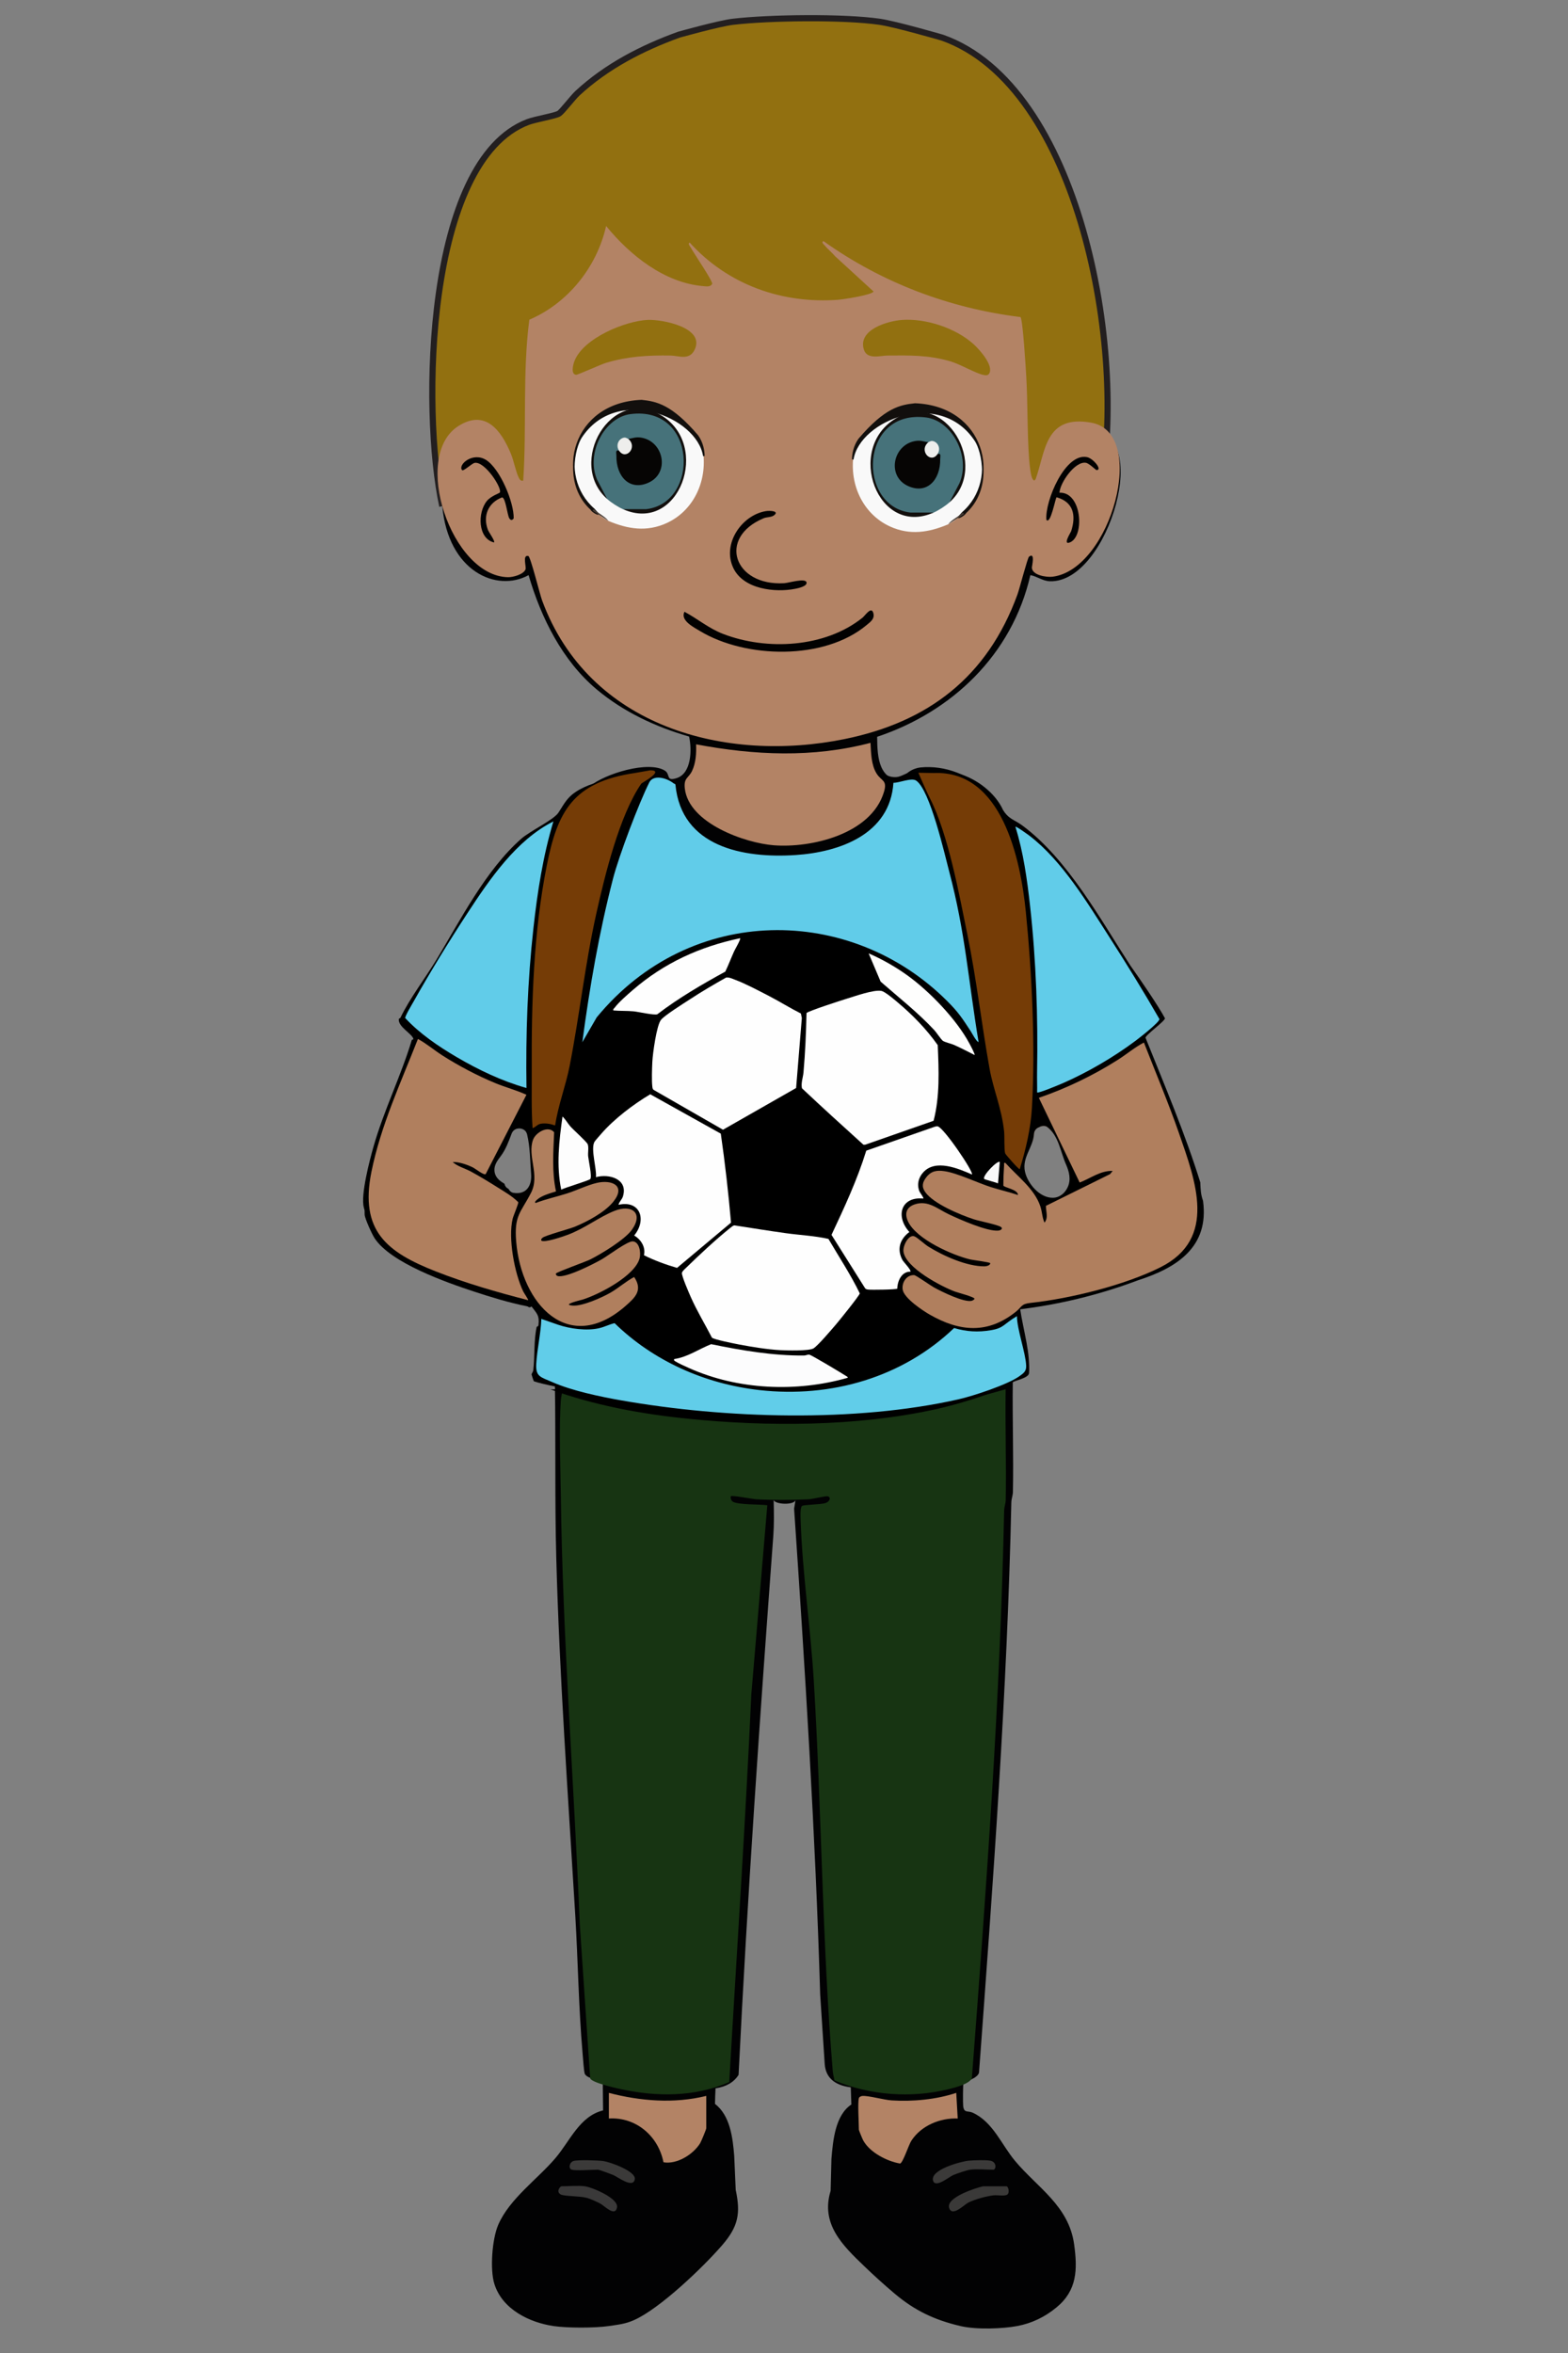 <?xml version="1.0" encoding="UTF-8"?>
<svg id="Layer_1" xmlns="http://www.w3.org/2000/svg" version="1.1" viewBox="0 0 1024 1536">
  <rect x="0" y="0" width="1024" height="1536" fill="#808080" stroke="none"/>
  <!-- Generator: Adobe Illustrator 29.6.1, SVG Export Plug-In . SVG Version: 2.1.1 Build 9)  -->
  <defs>
    <style>
      .st0 {
        fill: #61cce9;
      }

      .st1 {
        fill: #753c06;
      }

      .st2 {
        stroke: #120f0d;
      }

      .st2, .st3 {
        fill: #120f0d;
      }

      .st2, .st4 {
        stroke-miterlimit: 10;
      }

      .st5 {
        fill: #173412;
      }

      .st6 {
        fill: #060504;
      }

      .st7 {
        fill: #46727a;
      }

      .st8 {
        fill: #eeeeec;
      }

      .st9, .st4 {
        fill: #927010;
      }

      .st10 {
        fill: #61cde9;
      }

      .st11 {
        fill: #f9f9f9;
      }

      .st12 {
        fill: #b38365;
      }

      .st13 {
        fill: #fefefd;
      }

      .st14 {
        fill: #493e36;
      }

      .st15 {
        fill: #3a3939;
      }

      .st16 {
        fill: #3b3a39;
      }

      .st17 {
        fill: #fcfcfd;
      }

      .st4 {
        stroke: #231f20;
        stroke-width: 4px;
      }

      .st18 {
        fill: #f9f8f8;
      }

      .st19 {
        fill: #3a3938;
      }

      .st20 {
        fill: #020101;
      }

      .st21 {
        fill: #b07f5e;
      }

      .st22 {
        fill: #fefefe;
      }

      .st23 {
        fill: #fdfdfd;
      }

      .st24 {
        fill: #020203;
      }
    </style>
  </defs>
  <path class="st4" d="M718.65,319.64c17.48-90.35-13.36-263.45-103.34-295.09,0,0-30.4-8.83-40.81-10.33-23.72-3.42-72.07-2.8-95.87,0-8.96,1.05-35.12,8.37-35.12,8.37-23.98,8.63-47.45,20.7-66.46,38.34-2.96,2.75-9.96,11.92-11.95,13.19-2.36,1.51-15.56,3.73-20.3,5.52-66.99,25.39-69.42,188.74-55.96,250.8"/>
  <path class="st24" d="M676.24,786.14l-3.34-11.74c-.16,10.25-.83,20.65-1.92,30.86-1.24,11.62-5.56,28.68-5.6,39.32-.05,12.24,5.45,29.27,6.44,42.17.22,2.82.5,7.01.19,9.71-.37,3.3-10.34,4.95-10.61,5.96-.28,23.81.57,47.68.1,71.49-.05,2.32-.98,4.46-1.03,6.78-2.69,124.29-11.98,248.3-21.11,372.34-1.12,3.97-9.53,5.75-10.13,6.73-.39.64-.42,13.3-.21,15.09.58,4.76,3.02,2.79,6.29,4.31,13.26,6.17,18.59,20.67,27.57,31.43,14.61,17.5,35.07,29.22,38.58,54.4,2.3,16.52,1.97,30.1-11.41,41.17-7.73,6.4-16.22,10.44-25.73,12.24-9.12,1.73-26.36,2.53-37.15,0-17.17-4.03-29.92-10.23-42.85-21.11-6.82-5.74-13.44-11.75-19.88-17.93-14.28-13.68-28.62-27.63-21.99-49.21l.53-20.86c1-12.12,2.51-28.53,13.01-35.51l-.38-11.2c-10.64-1.34-16.31-6.36-17.01-15.07l-2.96-45.26c-3.19-105.98-9.85-211.78-17.04-317.43l.93-5.56c-.92,3.26-12.81,3-14.29,0,.22,7.85.34,15.72-.24,23.57-8.68,117.14-16.86,234.26-22.66,351.61-3.04,4.83-8.06,7.75-15.05,8.78-.17,3.39-.29,6.78-.35,10.17,9.86,7.57,11.61,22.01,12.56,34.05l.97,22.1c3.28,15.37,1.68,23.89-8.76,35.98-12.42,14.4-40.9,41.66-57.77,49.06-5.44,2.39-9.42,2.82-16.33,3.83-9.27,1.36-27.25,1.33-36.2,0-15.3-2.28-33.27-10.65-38.55-27.47-3-9.55-1.45-29.39,2.49-38.55,7.33-17.06,25.75-29.88,37.5-43.75,9.45-11.14,15.7-27.22,31-31l-.19-17.4c-.78-2.39-10.13-2.99-11.78-6.5-.52-1.1-1.19-10.73-1.41-13.25-2.6-29.62-3-60.38-4.78-90.16-4.65-77.58-10.31-155.55-12.41-233.27-1.02-37.86-.28-75.88-.91-113.75-.8-4.39-9.73-3.53-9.61-8.79l6.38-48.88-7.26-59.47"/>
  <path class="st24" d="M292.93,706.26c.42-8.04-15.13-8.29-14.33-16.5,21.04-48.77,35.09-113.62,78.71-146.41,3.16-2.38,11.62-6.46,13.38-8.29,4.46-4.63,6.23-14.84,14.53-21.81,9.81-8.23,38.28-16.88,48.96-10.21,3.83,2.39.41,7.25,7.77,4.88,9.63-3.11,9.98-18.39,8.07-27.12-21.78-6.23-42.95-16.14-60.49-30.88-22.23-18.68-36.17-46.51-44.33-74.48-20.86,11.46-52.47-2.38-56.35-45-1.97-21.64,26.77,32.64,41.39,14.15,1.44-1.82,22.99-17.31,23.25-16.93,33.68,50.46,42.24,105.87,115.8,130.31h-.01c206.71,68.68,177.34-166.81,241.47-175.21,42.53-5.57,13.77,97.71-25.01,96.68-4.91-.13-8.32-3.2-12.85-4-11.98,52.21-51.5,89.35-100.07,105.53.14,15.17,1.35,27.29,17.18,29.85-1.2-5.7,6.66-9.39,10.97-9.84,16.23-1.69,33.63,5.03,44.77,17.66,3.81,4.32,7.46,13.64,10.04,16.13,3.06,2.95,11.07,6.77,15.11,9.94,23.86,18.67,33.67,46.88,45.83,74.24,10.84,24.4,21.54,46.52,30.36,71.79.61,5.62-12.56,10-13.81,12.12-.78,1.32-.55,2.92-.48,4.38"/>
  <path class="st5" d="M544.98,1358.09c-.37-2.03-.98-4.11-1.15-6.18-6.93-84.51-7.26-170.01-12.37-254.71-2.07-34.27-7.43-70.31-8.57-104.23-.07-2.19-.49-8.93.92-9.94,1.17-.84,12.17-.83,15.3-1.86,2.76-.9,3.9-3.88,1.33-4.42-1.34-.28-9.64,1.82-12.25,1.95-10.43.52-23.86.59-34.26,0-2.63-.15-15.87-2.71-16.56-2.01-.51.51-.02,2.65.97,3.41,3.01,2.33,18.2,1.82,22.76,2.48l-10.44,123.45c-3.83,84.41-9.56,168.72-14.41,253.1-22.81,9.96-47.86,9.73-71.81,4.41-3.27-.73-18.16-4.12-19.01-6.86l-6.78-100.18c-3.79-93.55-11.19-186.81-12.39-280.27-.25-19.56-1.28-42.85,0-62.04.14-2.17.75-4.19,1.03-6.32,23.98,5.83,48,11.03,72.58,13.73,71.41,7.82,147.78,5.77,216.88-14.75-.36,24.08.5,48.24.05,72.33-.04,2.33-.98,4.48-1.03,6.8-2.58,123.64-11.68,247.23-21.08,370.6-1.49,3.8-11.23,6.21-14.95,7.13-24.5,6.1-51.48,4.19-74.77-5.64v.02h.01Z"/>
  <path class="st12" d="M345.68,208.71c-4.52,34.78-1.65,70.13-3.98,105.05-1.76.36-2.36-.85-3.05-2.24-1.84-3.74-3.11-10.77-5.05-15.43-6.46-15.51-16.83-29.1-34.32-17.93-30.72,19.63-4.58,97.93,32.46,98.62,3.28.06,10.04-1.74,11.43-5.03.74-1.75-2.23-9.74,1.85-8.81,1.44.33,7.51,24.97,9.01,29.04,30.59,82.74,119.74,106.26,197.48,90.48,54.28-11.02,93.2-40.2,112.96-94.42,1.34-3.67,6.55-23.86,7.54-24.64,4.21-3.33,1.87,6.28,1.87,6.97-.04,5.11,9.49,6.61,13.57,6.09,38.04-4.77,62.55-93.72,25.36-100.52-30.58-5.59-30.03,19.15-36.48,36.85-.97,1.2-.98,1.13-1.91-.01-1.36-1.65-2.15-10.43-2.36-13.29-1.31-17.93-.8-36.18-1.87-54.13-.28-4.71-2.24-37.28-3.77-38.39-46.35-5.74-90.31-22.28-128.69-49.6-1.54.98.31,2.17.95,2.95,1.98,2.44,4.63,4.45,6.63,6.9l25.17,23.07c-1.07,2.32-19.87,5.16-23.26,5.41-36.38,2.69-71.8-9.73-96.81-37.36-1.42.77.22,2.36.68,3.23,1.94,3.64,14.52,22.01,14.03,23.76-1.37,2.21-3.93,1.59-6.04,1.42-25.08-2.13-47.67-20.08-63.24-39.23-6.16,27.19-25.28,50.55-50.14,61.17l-.02.02h0Z"/>
  <path class="st12" d="M673.79,726.5l.14,19.67c.67-1.88,1.18-3.8,1.31-5.85.15-2.38,1.62-3.87,3.39-4.49,1.61-.99,3.94-1.18,5.31-.13,4.15,3.2,6.33,7.81,8.07,12.69l37.75-40.12h0l-55.98,18.22Z"/>
  <path class="st12" d="M560.9,1369.64c.23-.8,1.37-1.36,2.28-1.43,4.14-.28,13.96,2.57,19.09,2.89,13.82.86,29.06-.52,42.22-4.91l.96,16.73c-11.3-.46-23.72,4.49-30.22,14.42-1.88,2.87-5.48,14.41-7.42,14.99-8.47-1.46-19.75-7.17-24.09-15.11-.49-.9-2.81-6.54-2.81-6.92,0-4.39-.86-17.65,0-20.65h-.01Z"/>
  <path class="st12" d="M461.23,1368.16v21.15c0,.62-3.26,8.55-3.95,9.68-4.55,7.45-15.29,14.03-23.98,12.51-3.5-17.48-18.25-29.63-35.67-28.58v-16.72c20.67,5.39,42.69,7.14,63.6,1.97h0Z"/>
  <path class="st16" d="M373.42,1416.35c-2.39-.72-1.6-4.86,1.14-5.7s15.97-.44,19.49.05c4.09.57,21.46,6.61,20.51,11.9-1.12,6.23-11.11-1.54-14.11-2.8-1.52-.64-9.09-3.46-9.95-3.46-3.78,0-14.43.79-17.09,0h0Z"/>
  <path class="st19" d="M642.05,1427.17h15.19c1.23,0,2.38,4.13.52,5.46-1.59,1.14-6.66.15-9.05.46-4.78.61-12.01,2.55-16.32,4.73-2.86,1.44-10.59,9.62-12.55,3.46-2.16-6.79,17.43-13.09,22.21-14.1h0Z"/>
  <path class="st16" d="M633.51,1416.35c-2.04.27-8.71,2.54-10.9,3.46-2.79,1.17-11.67,8.73-13.23,3.8-2.3-7.25,18.27-12.68,23.2-13.15,3.22-.3,11.3-.55,14.2.01,4.32.84,3.76,5.87,1.93,5.87-4.64,0-10.82-.57-15.19,0h-.01Z"/>
  <path class="st15" d="M381.97,1427.17c4.77.67,22.11,7.83,20.97,13.83-1.22,6.43-8.34-1.21-10.96-2.56-2.28-1.18-6.38-3.06-8.76-3.71-4.52-1.25-14.46-.99-16.9-2.16-3.44-1.66-.63-5.4.46-5.4,4.58,0,10.92-.6,15.19,0h0Z"/>
  <path class="st9" d="M589.18,208.84c15.49-1.07,34.97,5.25,46.72,15.92,3.59,3.26,13.45,14.05,10.01,19.24-1.01,1.3-2.28,1.01-3.62.76-4.9-.92-15.27-7.05-21.81-8.94-14.35-4.14-26.36-3.84-41.1-3.72-4.28.04-13.07,2.85-15.2-3.83-4.2-13.18,15.84-18.8,25.01-19.43h-.01Z"/>
  <path class="st9" d="M423.07,208.82c9.17-.4,37.96,4.94,30.43,19.75-3.47,6.83-10.36,3.61-15.49,3.53-14.81-.24-27.76.48-42.06,4.7-3.51,1.04-18.64,7.95-19.69,7.86-3.59-.28-2.04-6.47-1.16-8.82,5.67-15.1,33.32-26.38,47.97-27.02h0Z"/>
  <path class="st20" d="M447,399.35c8.73,4.67,15.81,10.86,25.37,14.52,28.43,10.9,66.41,8.98,90.87-10.62,1.75-1.41,5.7-7.59,7.03-3.27,1.22,3.96-1.78,5.92-4.32,8.05-27.7,23.18-78.94,21.88-108.81,3.91-4.21-2.53-13.04-6.97-10.14-12.59Z"/>
  <path class="st20" d="M499.89,333.69c3.14-.55,9.35-.05,5.52,2.76-1.83,1.34-4.58.96-6.74,1.87-30.15,12.65-19.46,44.26,13.39,42.39,3-.17,14-3.6,14.66-.52.55,2.57-5.65,3.82-7.36,4.16-13.07,2.6-33.85.39-40.48-13.61-7.43-15.7,5.48-34.32,21.01-37.04h0Z"/>
  <path class="st20" d="M322.63,354.1c-10.59-2.5-10.87-19.43-4.72-27.02,2.63-3.25,8.16-5.08,8.46-5.51,1.85-2.7-9.74-20.54-16.35-19.42-1.84.31-7.42,5.73-8.26,4.74-2.91-3.42,6.82-12.04,15.52-6.73,9.11,5.56,18.37,27.44,18.2,38.23-1.03,1.34-1.88,1.43-2.86-.03-1.3-1.94-2.39-13.48-4.74-13.66-8.98,3.39-12.78,12.01-9.22,21.24.6,1.55,4.82,7.35,3.98,8.16h-.01Z"/>
  <path class="st20" d="M691.89,321.64c14.59-.71,16.61,28.16,7.01,32.35-5.3,2.31.37-6.43.63-7.22,3.34-10.39,1.53-19.03-9.51-22.17-.84.65-3.91,18.1-6.66,14.74-1.08-12.18,12.28-44.02,26.61-40.92,3.94.85,10.26,8.42,6.13,8.45-.41,0-4.76-4.35-6.87-4.75-6.98-1.31-16.91,12.75-17.34,19.52h0Z"/>
  <g>
    <path class="st11" d="M628.73,334.6c-2.29,3.04-5.46,5.58-9.5,7.66-12.64,5.33-24.99,7.36-38.02,1.41-17.91-8.19-27.36-28.39-23.36-49.23,15.95-32.09,61.38-35.15,78-10.36,9.18,17.35,7.95,38.51-7.14,50.52h.02,0Z"/>
    <path class="st2" d="M626.26,337.36c-1.21,1.26,3.46-1.01,4.25-2.7,17.07-15.62,10.91-40.35,6.58-46.96-22.95-35.03-76.06-14.01-80.17,12.22,0-3.59.94-8.77,4.12-13.22,17.2-20.18,27.03-21.95,36.54-22.96,45.12,1.73,56.2,49.15,31.15,70.88l-2.46,2.74h0Z"/>
    <path class="st14" d="M619.22,342.26c2.19-3.02,7.1-5.18,9.5-7.66l.87.96h0"/>
    <path class="st7" d="M620.09,327.9c-2.81,2.48-7.02,5.2-10.37,6.7-13.03,3.06-25.51,2.08-34.25-10.51-10.49-15.13-7.54-38.77,7.73-48.57,31.84-20.45,62.24,24.5,36.88,52.38Z"/>
    <path class="st3" d="M620.09,327.9l6.48-12.43c7.58-17.33-4.71-40.72-21.7-42.94-43.71-5.69-45.25,58.09-10.27,62.05h15.12c-36.69,16.35-57.84-41.74-24.78-61.38,32.65-19.41,61.63,31.26,35.15,54.69h0v.02Z"/>
    <path class="st6" d="M606.25,288.68c-1.29,6.91-.58,8.94,6.04,7.66,2.58-.53,1.71,1.48,1.73,3.29.19,13.86-8.85,23.24-21.07,17.61-13.91-6.42-9.87-26.53,4.41-29.29,4.04-.77,5.81.39,8.87.73h.02Z"/>
    <path class="st8" d="M612.31,296.34c-4.39,6.72-12.53-2.2-6.04-7.66.27,0,1.44-1.05,2.81-.79,3.62.71,5.46,5.05,3.23,8.43h0v.02Z"/>
  </g>
  <g>
    <path class="st11" d="M387.86,332.39c-15.08-12-16.32-33.16-7.14-50.52,16.62-24.8,62.05-21.74,78,10.36,4,20.84-5.45,41.04-23.36,49.23-13.03,5.95-25.38,3.92-38.02-1.41-4.04-2.08-7.22-4.62-9.5-7.66h.02Z"/>
    <path class="st2" d="M387.84,332.39c-25.05-21.72-13.97-69.13,31.15-70.88,9.5,1.03,19.32,2.8,36.54,22.96,3.17,4.47,4.12,9.65,4.12,13.22-4.12-26.23-57.22-47.26-80.17-12.22-4.33,6.59-10.49,31.32,6.58,46.96.79,1.69,5.46,3.96,4.25,2.7l-2.46-2.74h0Z"/>
    <path class="st14" d="M386.97,333.36h0l.87-.96c2.41,2.48,7.31,4.64,9.5,7.66"/>
    <path class="st7" d="M433.36,273.32c15.28,9.8,18.22,33.44,7.73,48.57-8.74,12.58-21.22,13.56-34.25,10.51-3.35-1.5-7.56-4.21-10.37-6.7-25.36-27.88,5.04-72.83,36.88-52.38Z"/>
    <path class="st3" d="M396.48,325.68c-26.47-23.43,2.5-74.09,35.15-54.69,33.05,19.64,11.91,77.73-24.78,61.38h15.12c34.98-3.96,33.44-67.74-10.27-62.05-16.99,2.23-29.28,25.61-21.7,42.94l6.48,12.43h0v-.02Z"/>
    <path class="st6" d="M410.33,286.48c3.06-.34,4.83-1.5,8.87-.73,14.28,2.76,18.32,22.87,4.41,29.29-12.22,5.63-21.26-3.74-21.07-17.61.02-1.82-.85-3.83,1.73-3.29,6.62,1.28,7.33-.75,6.04-7.66h.02Z"/>
    <path class="st8" d="M404.25,294.12c-2.23-3.38-.38-7.72,3.23-8.43,1.37-.26,2.54.81,2.81.79,6.48,5.46-1.65,14.38-6.04,7.66h0v-.02Z"/>
  </g>
  <rect x="443.21" y="580.79" width="213.73" height="296.68"/>
  <g>
    <path d="M428.85,510.39c-2.87,2.46-6.43-.71-9.6-1.48-13.06-3.18-37.68,1.31-47.53,11.55-2.94,3.06-4.86,6.75-7.03,10.03-3.18,4.8-18.32,11.8-24.28,17.04-23.19,20.4-39.78,53.13-55.31,78.82-7.12,11.78-17.66,25.57-23.56,37.96-.22.45-1,.5-1.06.88-.83,5.05,9.25,9.96,9.49,13.17.02.22-.92.16-1.07.67-7.03,23.29-18.28,45.89-25.05,69.73-2.39,8.4-8.45,31.42-6.24,39.47.82,2.96.37,1.76.54,4.74.15,2.54,4.69,12.54,6.44,15.25,10.46,16.18,46.97,28.97,65.06,34.92,10.74,3.54,22.97,7.29,34.35,9.54,1.4.28,1.33,1.38,3.13.18,3.43,4.55,5.32,5.84,4.51,12.18-.14,1.07-1.04.75-1.15,1.22-1.93,8.4-1.17,19.15-2.22,28.15-.15,1.3-1.12,2.1-1.13,2.86,0,.22,1.28,4.05,1.4,4.26,1.58,2.75,229.22,48.96,300.74,3.77l-220.44-394.91ZM335.19,778.64c-1.31-.22-2.46-1.28-3.12-2.57-1.17-.51-2.14-1.52-2.58-3.14-.02-.07-.03-.13-.05-.2-.7-.4-1.39-.88-1.95-1.26-2.45-1.67-4.31-3.99-4.58-7.03-.35-3.95,2.01-6.94,4.24-9.93,3.19-4.26,5.09-9.55,6.97-14.5,1.8-4.74,8.26-4.07,9.7-.57.16.31.3.65.39,1.02,2.03,8.29,1.96,17.31,2.64,25.82.62,7.82-3.22,13.8-11.66,12.36Z"/>
    <path d="M647.24,909.29c-12.05,4.29-24.34,8.05-36.84,10.78-51.02,11.16-108.92,11.32-160.8,6.09-30.46-3.07-61.36-8.71-90.17-19.21"/>
    <path d="M785.65,783.91c-1.58-4.57-1.55-7.36-1.8-12.13-9.9-31.81-23.19-63.03-35.74-94.32-.26-1.66,12.88-11.03,12.69-12.74-4.57-8.47-16.09-25.27-22.54-34.33-19.56-30.17-40.87-69.39-70.4-91.37-5.46-4.07-9.02-4.11-12.84-10.32-5.14-11.25-17.2-20.29-29.01-23.74-4.65-1.26-19.85-3.95-23.92-2.97-1.38,2.52-5.12.97-7.93,2.15-4.68,1.4-6.79,4.09-12.49,2.84-6.27-1.48-10.53-8.02-9.35-14.02,0-.38-1.09-.04-1.24-1.17l76.42,416.15c9.33-4.46,11.23-4.99,9.98-12.93-2.41-10-3.1-20.56-4.3-30.74,2.94-3.54,7.73-5.45,10.63-9.3,27.1-3.18,53.69-9.55,79.35-19.22,25.52-8.18,46.6-21.77,42.49-51.84ZM697.43,774.63c-1.69,3.99-5.24,7.15-9.74,7.25-8.69.2-16.62-9.23-18.33-17.09-2.01-9.19,5.33-15.77,5.88-24.47.15-2.38,1.62-3.87,3.39-4.49,1.61-.99,3.94-1.18,5.31-.13,7.47,5.76,8.57,16.11,12.2,24.35,2.06,4.67,3.36,9.67,1.29,14.57Z"/>
    <path class="st21" d="M747.05,680.55c7.69,19.75,16.01,39.33,22.97,59.38,10.8,31.15,25,68.55-11.97,87.22-23.36,11.8-59.18,20.58-84.99,23.36-6.38.69-5.55,2.5-9.67,5.79-18.3,14.66-36.63,13.07-56.23,1.86-4.71-2.69-16.7-10.73-17.64-16.24-.78-4.63,2.55-9.86,7.54-9.52,1.17.08,10.5,6.67,12.74,7.93,4.77,2.68,20.21,10.3,24.99,8.75.66-.21,1.22-.66,1.67-1.19.02-1.28-10.93-4.05-12.9-4.79-8.87-3.32-32.22-15.54-33.54-26.11-.48-3.88,3.52-11.56,7.3-9.85,2.12.96,6.43,5.05,8.92,6.6,9.83,6.13,25.15,12.99,36.77,12.91,1.09,0,3.66-.57,3.69-2.03.01-.68-11.39-2.07-12.95-2.44-11.75-2.78-35.11-13.14-40.66-24.63-2.51-5.2-1.27-9.48,4.27-11.35,8.66-2.93,14.86,2.94,22.12,6.39s25.28,11.44,32.54,10.73c1.33-.13,3.25-1.18,1.71-2.33-2.04-1.52-14.12-3.87-17.68-5.03-8.77-2.85-26.59-10.19-31.9-17.9-2.42-3.53-1.7-6.39.84-9.62,3.25-4.13,6.85-4.61,11.77-3.91,8.39,1.19,21.8,7.7,30.62,10.48,5.78,1.82,11.71,3.13,17.44,5.08-.05-3.72-9.11-4.81-9.56-6.19,0-4.41.18-8.92.49-13.32.06-.87-.44-1.68.84-1.44,7.73,8.72,19.01,16.85,22.83,28.37,1.23,3.72,1.14,7.18,2.7,10.61,2.65-3.18.88-7.35.93-10.96l41.91-20.72,1.67-2.06c-7.84-.34-14.49,4.86-21.54,7.56l-26.66-55.29c17.96-6.17,35.47-14.58,51.56-24.79,5.73-3.64,11.13-8.23,17.05-11.3Z"/>
    <path class="st0" d="M583.44,510.99c3.69.13,11.79-3.51,14.87-1.43,9.09,6.14,18.63,48.19,21.56,59.3,10.62,40.24,12.38,70.24,19.21,111.34-1.18.26-4.65-6.31-5.15-7.06-5.76-8.76-7.92-12.24-15.52-19.82-62.8-62.59-167.27-63.92-228.72,10.8l-9.4,16.24c4.75-35.91,10.96-71.61,20.01-106.64,4-15.49,16.99-49.56,23.72-62.96,2.56-5.09,10.82-3.31,15.86.57.49.38,1.17.35,1.23.97,3.9,40.56,44.23,48.11,78.45,45.86,28.68-1.89,61.71-13.51,63.9-47.17Z"/>
    <path class="st21" d="M295.61,758.54c3.2,2.92,8.01,4.11,11.84,6.18,5.54,2.99,11.89,6.85,17.25,10.23,4.74,2.99,9.73,5.79,13.75,9.8.31.77-3.19,8.88-3.65,10.81-3.07,12.7,1.2,35.71,6.91,47.5.42.87,3.5,5.42,3.23,5.7-20.33-5.24-40.67-11.08-60.25-18.77-31.97-12.56-49.94-26.41-42.12-65.05,6.12-30.24,19.22-58.29,30.36-86.72,5.51,2.96,10.55,7.28,15.92,10.72,10.52,6.74,23.04,13.33,34.56,18.08,6.68,2.76,13.9,4.65,20.39,7.63l-26.63,51.8c-1.26.83-6.71-3.55-8.3-4.34-3.83-1.89-9.02-3.68-13.26-3.56Z"/>
    <path class="st10" d="M664.13,859.17c.05,8.67,5.63,23.7,6.02,32.27.16,3.6-1.48,4.91-4.76,7.16-7.9,5.42-29.59,12.63-39.52,14.87-67.41,15.2-152.31,12.61-220.25.66-13.81-2.43-32.02-6.25-44.71-11.82-7.96-3.49-11.18-3.51-10.7-12.11.53-9.37,3.02-19.82,3.31-29.23,2.8,1.01,8.15,2.85,10.98,3.81,7.76,2.63,18.66,4.1,26.67,2.26,3.95-.91,6.29-2.36,10.2-3.3,25.14,24.55,58.79,39.65,94.53,43.68,46.98,5.3,93.61-8.38,127.19-40.51,8.04,2.4,15.65,2.87,24.14,1.41s7.89-3.77,16.89-9.17Z"/>
    <path class="st1" d="M665.95,763.19c-.55.44-9.3-9.56-9.52-10.3-.76-2.61-.31-10.89-.69-14.43-1.65-15.25-7.03-27.11-9.5-40.88-5.23-29.09-8.53-58.49-14.49-87.57-5.44-26.54-12.46-65.39-24.48-88.95-2.01-3.95-5.82-12.63-7.53-16.63l10.03.2c44.62-1.93,56.74,56.42,60.16,90.65,4.02,40.29,6.29,87.68,3.97,128.04-.76,13.26-4.04,27.29-7.94,39.87Z"/>
    <path class="st0" d="M343.82,710.23c-15.91-4.46-31.46-11.88-45.75-20.27-11.82-6.94-24.08-15.29-33.45-25.4-.14-1.33,4.56-9.12,5.59-10.96,10.63-18.93,23.05-39.13,34.92-57.29,14.71-22.5,32.06-47.96,56.27-60.11-6.8,22.6-10.42,46.05-13.03,69.56-3.85,34.7-5.08,69.52-4.55,104.47Z"/>
    <path class="st0" d="M677.3,713.14c.08-4.36-.1-8.75-.03-13.12.63-36.08-.57-72.78-4.58-108.74-1.94-17.37-4.36-34.93-9.57-51.58.47-.52,8.31,5.19,9.26,5.91,21.34,16.37,37.67,43.63,52.22,66.3,11.23,17.5,22.2,35.27,32.57,53.31.18,2.05-13.45,12.59-15.85,14.38-13.98,10.43-30.72,20.23-46.63,27.23-2.1.93-16.65,7.06-17.39,6.3Z"/>
    <path class="st1" d="M362.53,734.68c-2.95-1.04-6.16-1.63-9.31-1.13-2.36.38-3.35,2.31-5.42,2.87-.85-12.5-.48-25.02-.54-37.56-.23-44.24,1.13-90.1,9.78-133.68,7.03-35.43,17.03-54.63,57.67-60.59,1.26-.19,10.16-1.77,10.16-1.77,9.32.22-5.63,8.09-6.08,8.74-14.25,20.76-23.71,59.54-29.31,84.58-7.37,32.93-10.97,66.56-17.46,99.66-2.58,13.14-7.5,25.58-9.48,38.88Z"/>
    <path class="st22" d="M474.12,638.16c1.89-.37,4.01.69,5.8,1.36,6.85,2.55,15.43,7.12,22.06,10.54,7.1,3.66,13.92,7.96,21.06,11.56l.6,2.93-3.73,45.69-47.75,27.23-45.31-26.02c-.67-.56-.73-1.24-.83-2.05-.5-3.98-.21-12.1,0-16.35.27-5.22,2.73-23.73,5.68-27.35,2.44-2.99,14.83-10.73,18.78-13.32,7.68-5.04,15.64-9.69,23.63-14.2Z"/>
    <path class="st22" d="M541.03,808.76c6.9,11.78,14.48,23.21,20.46,35.54-.12,1.35-13.47,17.85-15.47,20.18-2.83,3.3-11.77,13.87-14.74,15.72-2.85,1.77-17.49,1.39-21.59,1.17-8.53-.45-18.57-2.11-27.02-3.7-2.8-.53-16.45-3.21-17.75-4.49-4.58-8.84-9.78-17.42-13.83-26.55-1.14-2.57-5.96-13.65-5.76-15.62.11-1.12,2-2.7,2.84-3.52,8.37-8.18,19.61-18.66,28.66-25.88.72-.57,1.92-1.66,2.79-1.7,11.18,1.72,22.37,3.54,33.57,5.09,9.25,1.29,18.78,1.69,27.83,3.74Z"/>
    <path class="st22" d="M609.68,731.63l-44.65,15.61h-1.18c-13.42-12.18-26.97-24.4-40.13-36.84-.73-3.52.71-6.94,1.01-10.37,1.14-12.87,1.67-25.78,1.98-38.71.72-1.23,23.31-8.48,26.51-9.46,5.37-1.63,17.19-5.85,22.24-5.04,2.48.4,8.54,5.65,10.8,7.54,9.63,8.07,18.86,17.54,26.14,27.89.7,16.4,1.44,33.38-2.71,49.38Z"/>
    <path class="st22" d="M470.73,740.05c2.78,19.26,4.97,38.67,6.67,58.06l-35.25,29.55c-7.33-2.13-14.89-4.88-21.61-8.27,1.25-5.27-2.01-10.36-6.39-12.86,8.46-10.35,3.86-23.23-10.2-20.06.44-2.1,2.22-3.36,2.87-5.49,3.47-11.42-9.07-14.92-17.62-12.55.53-5.76-3.49-18.08-1.06-22.92.4-.8,3.56-4.3,4.45-5.33,8.57-9.88,20.95-19.21,32.06-25.85l46.1,25.71Z"/>
    <path class="st21" d="M363.1,777.73c-3.83,1.2-9.52,2.75-12.49,5.52-.45.42-1.75,1.45-.83,2.06,6.7-2.58,13.74-4.07,20.56-6.26,6.22-1.99,13.29-5.44,19.4-6.87,9.7-2.27,19.28,1.71,10.81,12.26-5.56,6.92-16.88,12.93-24.98,16.28-3.9,1.61-19.68,5.79-21.27,7.28-.57.54-1.03.84-.84,1.75,1.65,1.85,14.56-2.68,17.15-3.64,11.23-4.13,20.53-11.65,30.67-15.67,11.14-4.42,19.19,1.25,11.41,12.29-4.51,6.39-19.92,15.75-27.08,19.35-3.31,1.66-21.8,8.2-22.5,9.22-.36.53.29,1.42.94,1.63,5.06,1.67,23.76-7.91,28.92-10.86,4.06-2.31,16.78-11.96,20.29-11.72,4.37.29,5.37,7.41,4.47,10.94-2.97,11.63-26.71,23.76-37.17,27.04-1.12.35-14.56,3.39-6.42,3.94,6.22.43,18.69-5.12,24.3-8.3,5.44-3.08,10.17-7.45,15.7-10.36,5.78,8.59.75,13.33-5.65,18.92-37.3,32.6-68.05-1.43-71.39-41.99-1.42-17.17,2.89-18.73,9.66-31.84,6.05-11.71-2.6-23.94,1.35-34.7,1.75-4.76,9.83-9.52,13.77-4.88-.51,12.92-1.54,25.87,1.22,38.6Z"/>
    <path class="st22" d="M634.76,766.69c-9.09-3.96-23.72-10.21-31.77-1.47-3.21,3.48-4.32,7.99-2.54,12.52.35.88,3.01,4.24,2.55,4.66-14.62-1.45-18.42,11.57-9.12,21.83-6.11,4.57-8.32,11.05-4.6,18.16.8,1.52,6.11,6.81,5.22,7.74-5.61-.13-8.43,6.04-8.51,11.06-.68.69-17.03.88-19.02.62-.79-.11-1.45-.17-2-.85l-21.95-34.86c8.43-17.94,16.81-35.91,22.7-54.96l44.64-15.6c.64-.21,1.3-.37,1.98-.27,3.84.55,23.7,29.86,22.43,31.45Z"/>
    <path class="st17" d="M553.66,899.38c-33.38,9.57-71.7,8-103.6-6.3-2.31-1.04-6.88-3.06-8.84-4.31-.71-.45-1.2-.55-.98-1.6,8.77-1.23,16.11-6.53,24.17-9.71,19.98,4.08,40.16,7.56,60.64,7.4,1.18,0,2.41-.69,3.36-.6,1.37.13,21.28,12.13,23.95,13.85.5.32,1.26.56,1.31,1.27Z"/>
    <path class="st22" d="M483.33,612.45c.58.66-3.27,7.16-3.89,8.52-1.99,4.39-3.68,8.94-5.78,13.28-15.29,8.39-30.44,17.18-44.36,27.83-1.89.83-12.38-1.58-15.45-1.89-4.18-.42-9.05-.18-13.32-.59-.26-1.01.41-1.16.84-1.75,2.71-3.63,8.4-8.58,11.93-11.62,20.45-17.67,43.84-28.28,70.02-33.77Z"/>
    <path class="st13" d="M636.46,688.69c-4.38-2.22-8.74-4.49-13.22-6.51-1.86-.84-6.27-1.84-7.51-2.77s-4.22-5.52-5.63-7.02c-11-11.76-23.06-21.13-35-31.6l-7.82-18.45c8.9,3.88,17.44,8.72,25.36,14.42,14.42,10.39,32.06,28.65,40.52,44.55.52.97,3.73,6.92,3.3,7.37Z"/>
    <path class="st23" d="M366.51,776.58c-3.27-15.79-1.38-31.95.84-47.72,1.99,1.83,3.34,4.41,5.1,6.41,2.03,2.31,10.58,9.93,11.34,11.64.82,1.84.07,5.59.3,7.84.29,2.83,2.6,13.07,1.43,14.88-.61.94-16.68,5.66-19.02,6.96Z"/>
    <path class="st18" d="M652.91,758.54l-1.14,13.97c-1.17-.65-8.75-2.5-9.05-2.94-1.37-1.98,8.85-12.45,10.19-11.03Z"/>
  </g>
  <path class="st12" d="M568.49,484.92c.35,6.55.45,14.35,3.95,20.01,3.16,5.1,7.27,4.14,4.8,12.18-8.45,27.56-47.55,36.54-71.86,34.68-18.76-1.44-55.65-14.36-58.16-37.14-.77-7.01,2.42-6.57,4.71-11.34,2.5-5.19,2.91-11.71,2.65-17.42,38,7.15,76.2,8.95,113.91-.98h0Z"/>
</svg>